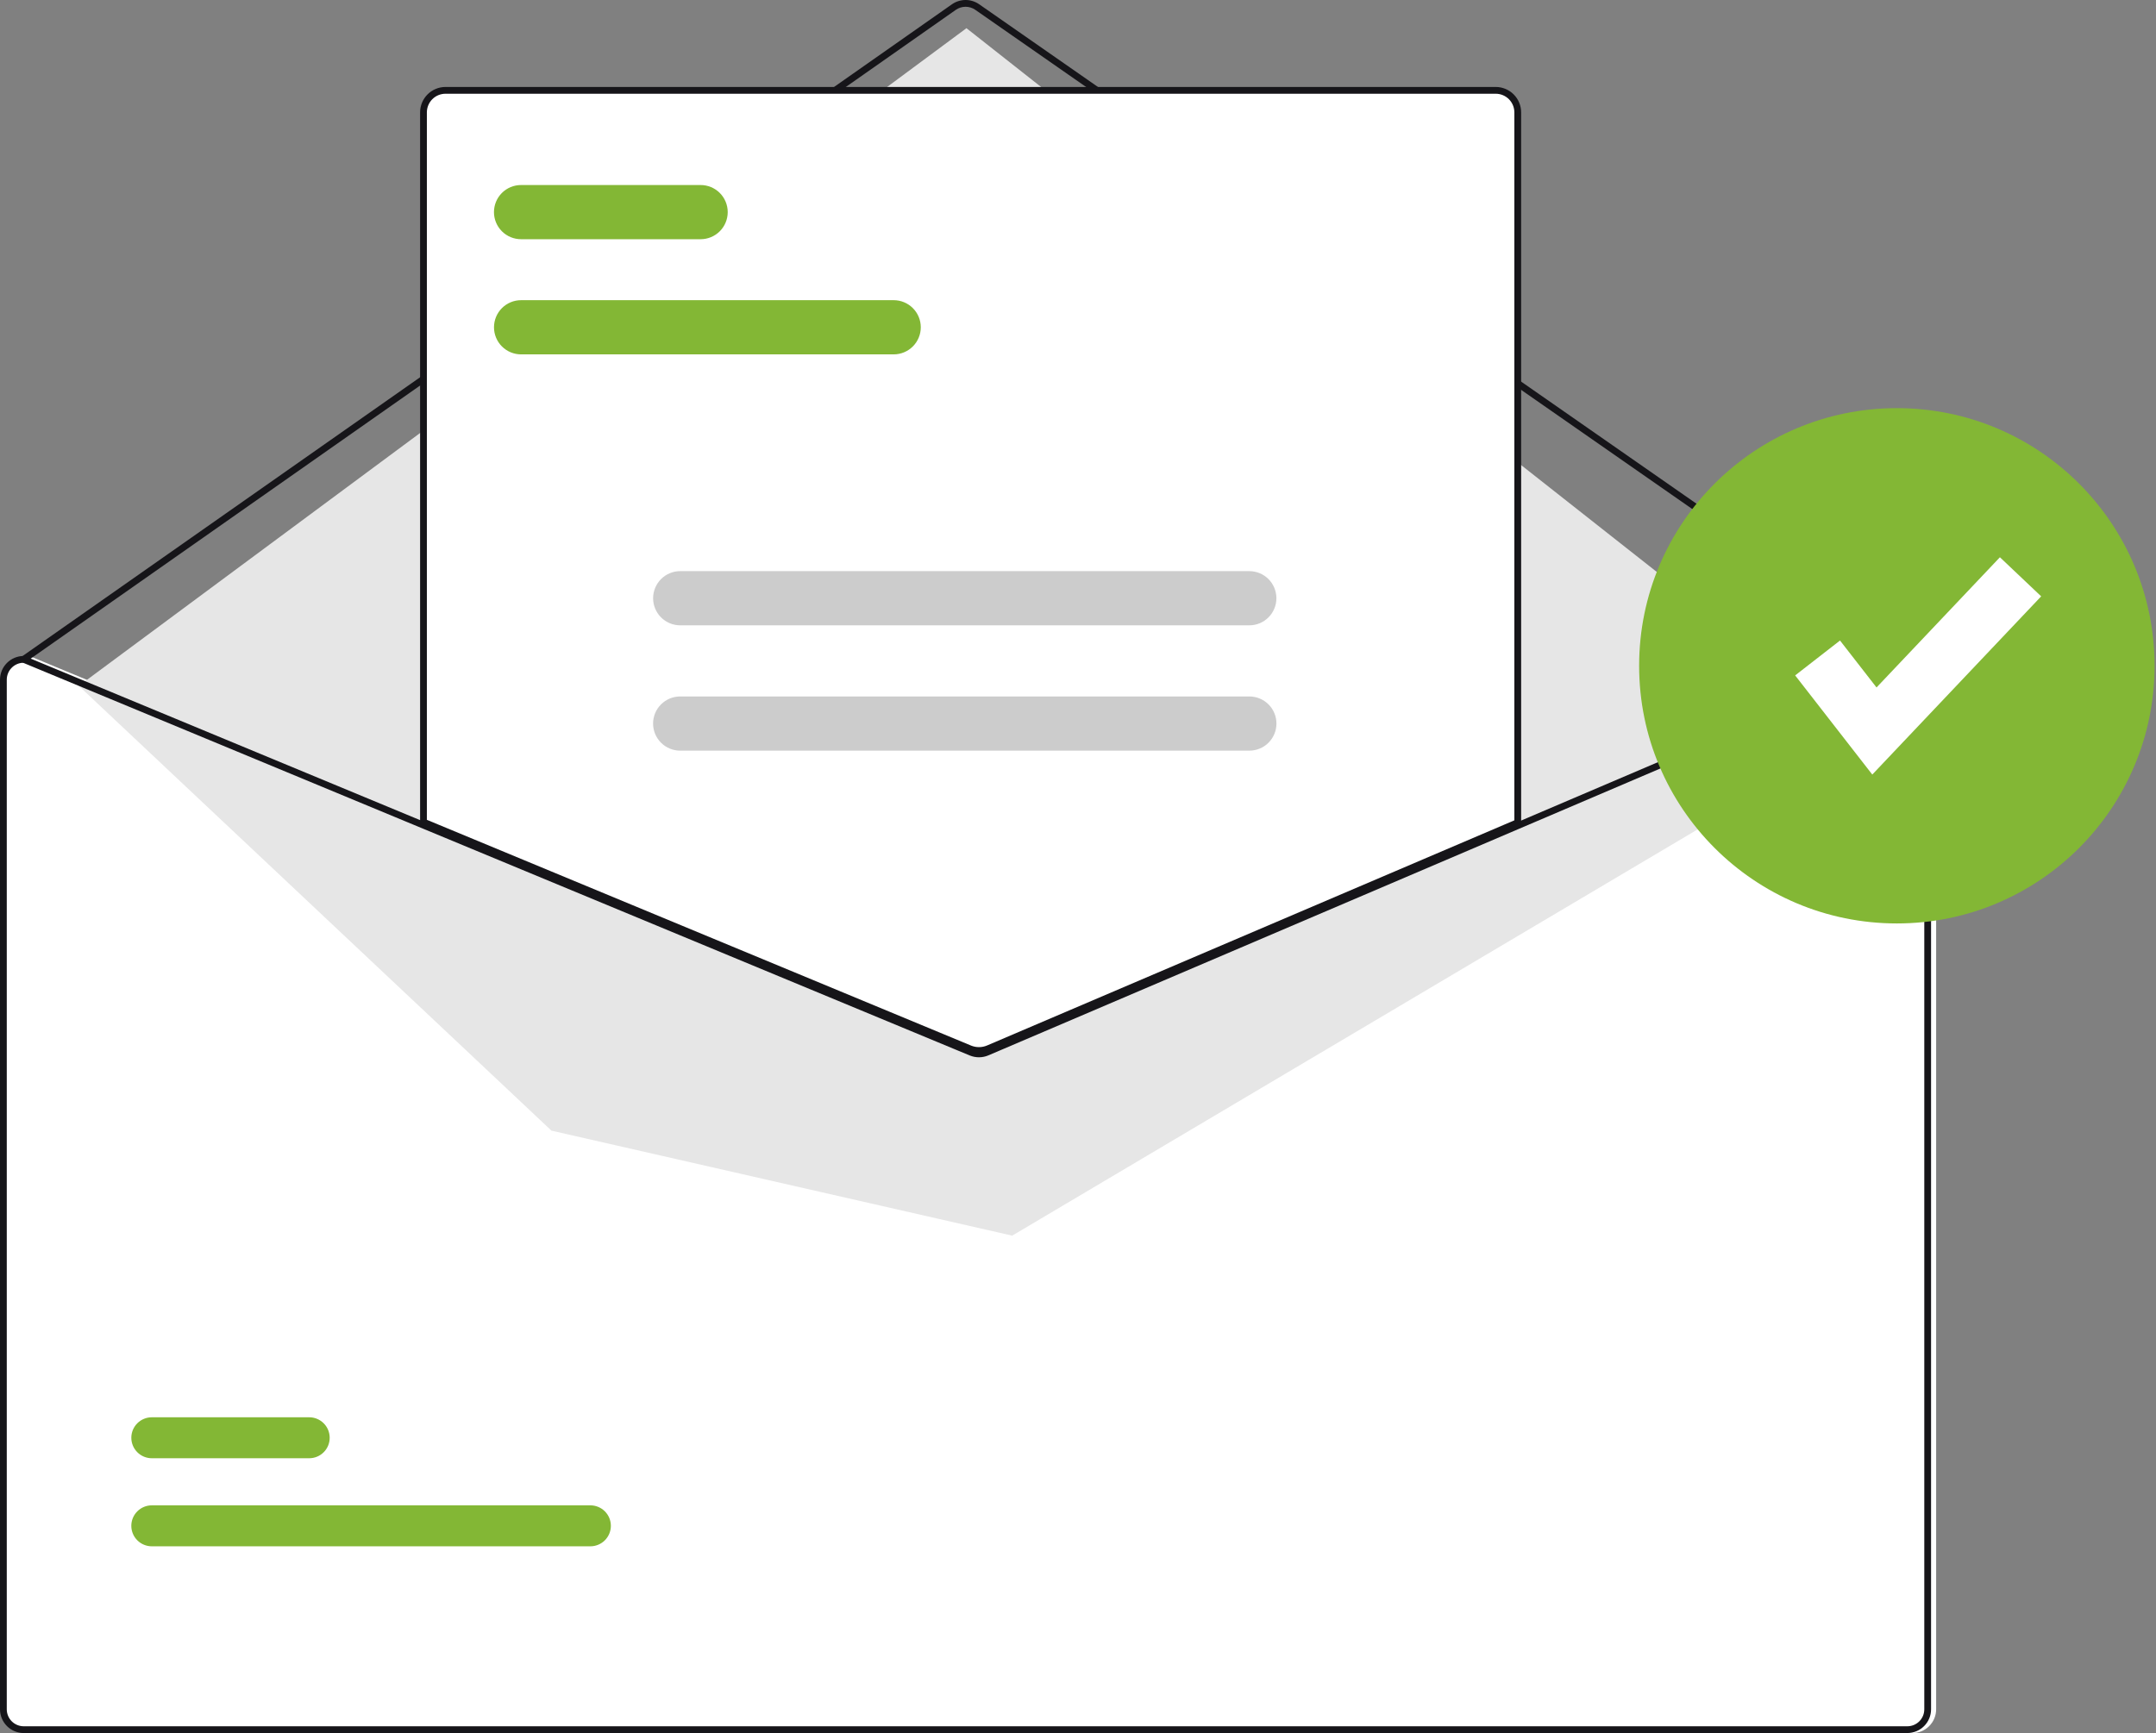 <svg width="199" height="160" viewBox="0 0 199 160" fill="none" xmlns="http://www.w3.org/2000/svg">
<rect x="0" y="0" width="199" height="160" fill="#808080" stroke="none"/>
<path d="M176.518 60.562H176.456L140.558 75.89L91.442 96.863C91.251 96.944 91.045 96.986 90.836 96.987C90.628 96.988 90.422 96.948 90.229 96.869L39.556 75.847L2.777 60.587L2.72 60.562H2.658C2.078 60.562 1.521 60.793 1.111 61.204C0.7 61.614 0.47 62.17 0.469 62.751V157.811C0.47 158.391 0.7 158.948 1.111 159.358C1.521 159.769 2.078 159.999 2.658 160H176.518C177.099 159.999 177.655 159.769 178.065 159.358C178.476 158.948 178.707 158.391 178.707 157.811V62.751C178.707 62.17 178.476 61.614 178.065 61.204C177.655 60.793 177.099 60.562 176.518 60.562V60.562Z" fill="white"/>
<path d="M176.675 61.187C176.611 61.187 176.548 61.168 176.496 61.131L90.016 0.904C89.753 0.722 89.441 0.624 89.12 0.625C88.8 0.625 88.488 0.724 88.225 0.907L2.369 61.131C2.301 61.178 2.217 61.196 2.135 61.182C2.054 61.167 1.981 61.121 1.934 61.053C1.886 60.986 1.868 60.902 1.882 60.82C1.896 60.739 1.942 60.666 2.009 60.618L87.866 0.395C88.234 0.139 88.671 0.001 89.119 2.96835e-06C89.568 -0.001 90.005 0.136 90.374 0.391L176.854 60.618C176.908 60.656 176.949 60.711 176.971 60.773C176.992 60.837 176.993 60.905 176.973 60.968C176.953 61.032 176.913 61.087 176.86 61.127C176.806 61.166 176.741 61.187 176.675 61.187H176.675Z" fill="#161519"/>
<path d="M7.274 63.322L89.205 2.602L171.758 67.643L93.426 114.078L50.9 104.385L7.274 63.322Z" fill="#E6E6E6"/>
<path d="M54.489 142.76H14.014C13.512 142.76 13.031 142.562 12.676 142.208C12.321 141.854 12.121 141.373 12.12 140.872C12.119 140.37 12.318 139.889 12.672 139.534C13.026 139.178 13.507 138.978 14.008 138.978H54.489C54.991 138.977 55.472 139.175 55.828 139.53C56.183 139.884 56.383 140.364 56.383 140.866C56.384 141.367 56.185 141.849 55.831 142.204C55.477 142.559 54.997 142.759 54.495 142.76H54.489Z" fill="#83B735"/>
<path d="M28.535 134.63H14.014C13.512 134.63 13.031 134.431 12.677 134.077C12.322 133.723 12.122 133.243 12.121 132.741C12.12 132.24 12.319 131.759 12.672 131.404C13.026 131.049 13.507 130.849 14.008 130.848H28.535C28.784 130.847 29.03 130.895 29.26 130.99C29.489 131.085 29.698 131.224 29.874 131.399C30.05 131.574 30.19 131.783 30.285 132.012C30.381 132.241 30.43 132.487 30.43 132.736C30.431 132.984 30.382 133.23 30.288 133.46C30.193 133.69 30.054 133.898 29.878 134.074C29.703 134.25 29.494 134.39 29.265 134.485C29.035 134.58 28.789 134.629 28.541 134.63H28.535Z" fill="#83B735"/>
<path d="M90.357 97.143C90.05 97.143 89.745 97.084 89.46 96.967L38.931 76.001V10.374C38.932 9.793 39.162 9.237 39.573 8.827C39.983 8.416 40.539 8.186 41.12 8.185H138.056C138.637 8.186 139.193 8.416 139.603 8.827C140.014 9.237 140.245 9.793 140.245 10.374V76.047L140.15 76.088L91.282 96.957C90.989 97.08 90.675 97.143 90.357 97.143V97.143Z" fill="white"/>
<path d="M90.357 97.299C90.029 97.299 89.704 97.236 89.401 97.112L38.775 76.106V10.374C38.775 9.752 39.023 9.156 39.462 8.716C39.902 8.276 40.498 8.029 41.12 8.028H138.057C138.678 8.029 139.274 8.276 139.714 8.716C140.154 9.156 140.401 9.752 140.402 10.374V76.15L91.343 97.101C91.031 97.232 90.696 97.299 90.357 97.299V97.299ZM39.4 75.688L89.639 96.534C90.108 96.724 90.633 96.721 91.099 96.525L139.776 75.737V10.374C139.776 9.918 139.594 9.481 139.272 9.158C138.95 8.836 138.512 8.654 138.057 8.654H41.12C40.664 8.654 40.227 8.836 39.904 9.158C39.582 9.481 39.401 9.918 39.4 10.374L39.4 75.688Z" fill="#161519"/>
<path d="M176.049 60.562H175.987L140.089 75.89L90.974 96.863C90.782 96.944 90.576 96.986 90.367 96.987C90.159 96.988 89.953 96.948 89.76 96.869L39.087 75.847L2.308 60.587L2.251 60.562H2.189C1.609 60.562 1.052 60.793 0.642 61.204C0.231 61.614 0.001 62.17 0 62.751V157.811C0.001 158.391 0.231 158.948 0.642 159.358C1.052 159.769 1.609 159.999 2.189 160H176.049C176.63 159.999 177.186 159.769 177.596 159.358C178.007 158.948 178.238 158.391 178.238 157.811V62.751C178.238 62.17 178.007 61.614 177.596 61.204C177.186 60.793 176.63 60.562 176.049 60.562V60.562ZM177.613 157.811C177.613 158.226 177.448 158.623 177.155 158.916C176.862 159.21 176.464 159.374 176.049 159.375H2.189C1.774 159.374 1.377 159.21 1.083 158.916C0.79 158.623 0.626 158.226 0.625 157.811V62.751C0.626 62.346 0.783 61.958 1.063 61.667C1.343 61.375 1.725 61.203 2.129 61.187L39.087 76.522L89.519 97.448C90.065 97.67 90.677 97.666 91.221 97.438L140.089 76.569L176.112 61.187C176.515 61.205 176.896 61.377 177.176 61.668C177.455 61.959 177.612 62.347 177.613 62.751V157.811Z" fill="#161519"/>
<path d="M82.491 32.717H48.094C47.431 32.716 46.796 32.452 46.327 31.983C45.859 31.514 45.596 30.878 45.596 30.215C45.596 29.552 45.859 28.916 46.327 28.447C46.796 27.978 47.431 27.714 48.094 27.713H82.491C83.154 27.714 83.789 27.978 84.257 28.447C84.726 28.916 84.989 29.552 84.989 30.215C84.989 30.878 84.726 31.514 84.257 31.983C83.789 32.452 83.154 32.716 82.491 32.717V32.717Z" fill="#83B735"/>
<path d="M64.667 22.085H48.094C47.431 22.085 46.794 21.821 46.325 21.352C45.856 20.883 45.593 20.247 45.593 19.583C45.593 18.92 45.856 18.283 46.325 17.814C46.794 17.345 47.431 17.082 48.094 17.082H64.667C65.331 17.082 65.967 17.345 66.436 17.814C66.905 18.283 67.169 18.92 67.169 19.583C67.169 20.247 66.905 20.883 66.436 21.352C65.967 21.821 65.331 22.085 64.667 22.085V22.085Z" fill="#83B735"/>
<path d="M115.314 57.732H62.781C62.118 57.731 61.483 57.468 61.014 56.998C60.546 56.529 60.283 55.894 60.283 55.231C60.283 54.568 60.546 53.932 61.014 53.463C61.483 52.994 62.118 52.73 62.781 52.729H115.314C115.977 52.73 116.613 52.994 117.081 53.463C117.549 53.932 117.812 54.568 117.812 55.231C117.812 55.894 117.549 56.529 117.081 56.998C116.613 57.468 115.977 57.731 115.314 57.732V57.732Z" fill="#CCCCCC"/>
<path d="M115.315 69.302H62.781C62.118 69.302 61.482 69.039 61.013 68.57C60.543 68.1 60.28 67.464 60.28 66.801C60.28 66.137 60.543 65.501 61.013 65.032C61.482 64.563 62.118 64.299 62.781 64.299H115.315C115.978 64.299 116.615 64.563 117.084 65.032C117.553 65.501 117.816 66.137 117.816 66.801C117.816 67.464 117.553 68.1 117.084 68.57C116.615 69.039 115.978 69.302 115.315 69.302V69.302Z" fill="#CCCCCC"/>
<path d="M175.08 85.255C188.217 85.255 198.867 74.605 198.867 61.468C198.867 48.331 188.217 37.681 175.08 37.681C161.943 37.681 151.293 48.331 151.293 61.468C151.293 74.605 161.943 85.255 175.08 85.255Z" fill="#83B735"/>
<path d="M172.813 71.51L165.694 62.355L169.834 59.135L173.205 63.469L184.593 51.448L188.401 55.056L172.813 71.51Z" fill="white"/>
</svg>
